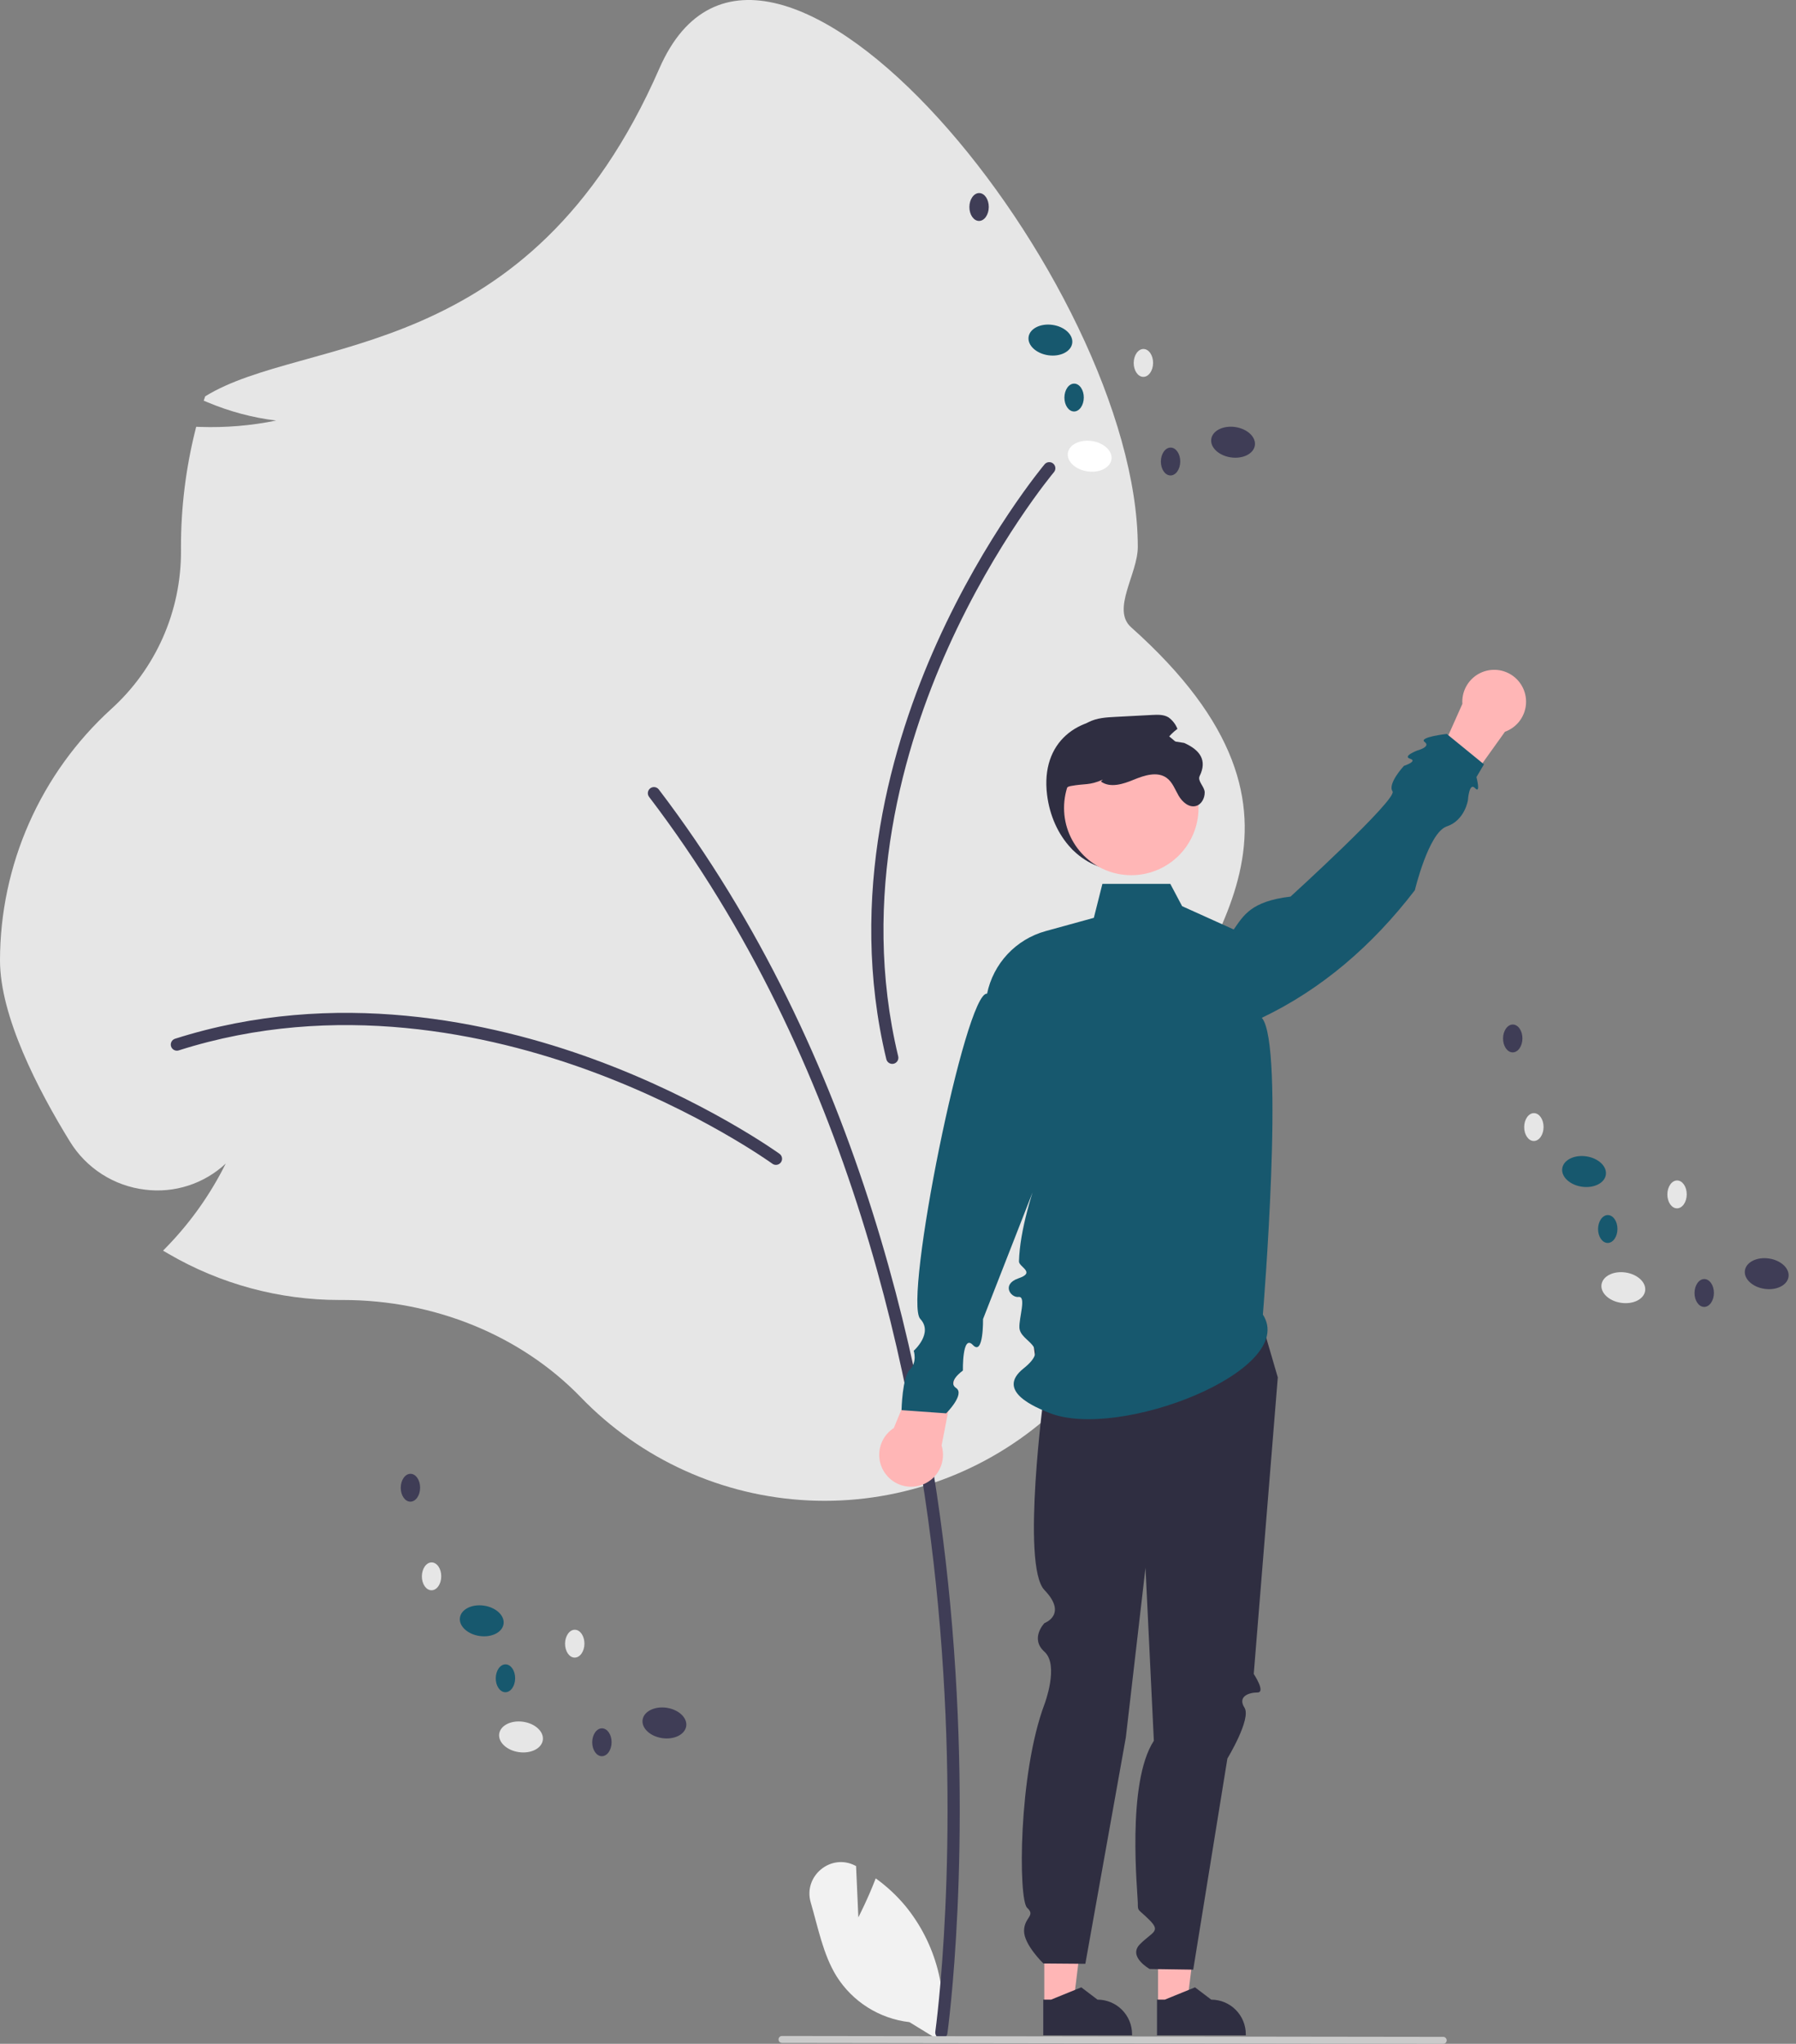 <svg width="160" height="182" viewBox="0 0 160 182" fill="none" xmlns="http://www.w3.org/2000/svg">
<rect x="0" y="0" width="160" height="182" fill="#808080" stroke="none"/>
<g clip-path="url(#clip0_101_1518)">
<path d="M76.468 170.738L76.265 166.172C76.244 166.161 76.223 166.15 76.201 166.139C74.025 164.997 71.531 167.064 72.227 169.421C72.88 171.639 73.32 174.03 74.517 175.971C75.224 177.098 76.176 178.052 77.302 178.762C78.428 179.471 79.699 179.918 81.022 180.07L83.786 181.763C84.166 179.648 84.082 177.476 83.541 175.396C83 173.317 82.015 171.38 80.653 169.718C79.88 168.793 78.994 167.969 78.015 167.266C77.353 169.012 76.468 170.738 76.468 170.738Z" fill="#F2F2F2"/>
<path d="M51.716 124.4C46.394 118.911 38.68 115.763 30.554 115.763L30.241 115.763C24.888 115.765 19.631 114.346 15.008 111.65L14.527 111.369L14.914 110.97C17.012 108.799 18.764 106.319 20.108 103.616C19.154 104.506 18.015 105.176 16.773 105.577C15.531 105.978 14.216 106.102 12.921 105.938C11.553 105.775 10.241 105.305 9.081 104.562C7.922 103.819 6.945 102.824 6.226 101.65C3.385 97.042 0 90.503 0 85.522C0.004 81.312 0.886 77.148 2.589 73.298C4.291 69.447 6.777 65.993 9.888 63.156C11.858 61.38 13.431 59.209 14.506 56.784C15.58 54.359 16.131 51.735 16.123 49.083L16.122 48.706C16.121 45.214 16.548 41.735 17.392 38.347L17.478 38.005L17.83 38.017C20.1 38.094 22.371 37.904 24.597 37.45C22.509 37.194 20.467 36.651 18.528 35.836L18.15 35.683L18.278 35.295C27.137 29.81 47.135 32.65 58.742 6.093C68.154 -15.441 101.363 25.209 101.363 48.706C101.363 51.103 98.99 54.272 100.766 55.856C119.968 72.986 106.719 83.986 102.542 95.055C101.551 97.681 103.7 100.564 103.7 103.405C103.7 103.887 103.688 104.385 103.663 104.884L103.626 105.652L102.986 105.226C101.72 104.396 100.546 103.433 99.484 102.354C100.585 104.888 101.104 107.636 101.003 110.397C100.901 113.158 100.182 115.862 98.898 118.308C96.886 122.106 94.939 124.825 93.112 126.389C87.259 131.397 79.714 133.981 72.019 133.611C64.325 133.242 57.062 129.947 51.716 124.4Z" fill="#E6E6E6"/>
<path d="M83.863 181.537C83.994 181.537 84.12 181.49 84.219 181.404C84.318 181.318 84.382 181.2 84.401 181.07C84.424 180.908 86.687 164.585 84.654 142.892C82.777 122.858 76.749 94.002 58.691 70.302C58.648 70.246 58.594 70.198 58.532 70.162C58.47 70.126 58.402 70.102 58.331 70.093C58.26 70.083 58.188 70.087 58.119 70.106C58.05 70.124 57.985 70.156 57.928 70.199C57.871 70.242 57.824 70.296 57.788 70.358C57.752 70.42 57.728 70.488 57.719 70.559C57.709 70.63 57.714 70.702 57.732 70.771C57.751 70.84 57.782 70.905 57.826 70.962C75.728 94.456 81.707 123.101 83.571 142.994C85.592 164.56 83.347 180.756 83.324 180.917C83.313 180.994 83.319 181.073 83.341 181.147C83.363 181.222 83.401 181.291 83.452 181.35C83.503 181.409 83.566 181.456 83.637 181.488C83.708 181.521 83.785 181.537 83.863 181.537Z" fill="#3F3D56"/>
<path d="M69.126 103.731C69.241 103.731 69.353 103.695 69.446 103.627C69.539 103.56 69.608 103.465 69.644 103.356C69.68 103.246 69.68 103.129 69.644 103.019C69.609 102.91 69.54 102.815 69.447 102.747C69.381 102.7 62.775 97.94 52.899 94.324C43.769 90.981 29.886 87.951 15.593 92.5C15.525 92.521 15.462 92.556 15.407 92.602C15.353 92.648 15.307 92.705 15.275 92.768C15.242 92.832 15.222 92.901 15.216 92.972C15.21 93.043 15.218 93.115 15.239 93.183C15.261 93.251 15.296 93.314 15.342 93.369C15.388 93.424 15.444 93.469 15.508 93.501C15.572 93.534 15.641 93.554 15.712 93.56C15.783 93.566 15.855 93.558 15.923 93.536C29.923 89.081 43.554 92.061 52.525 95.345C62.26 98.91 68.743 103.581 68.807 103.627C68.9 103.695 69.012 103.731 69.126 103.731Z" fill="#3F3D56"/>
<path d="M94.018 41.736C94.026 41.622 93.998 41.508 93.937 41.41C93.877 41.312 93.787 41.237 93.68 41.193C93.574 41.15 93.457 41.141 93.345 41.169C93.233 41.196 93.133 41.258 93.059 41.346C93.007 41.408 87.784 47.654 83.466 57.245C79.475 66.11 75.453 79.739 78.96 94.322C78.994 94.462 79.082 94.583 79.205 94.658C79.328 94.734 79.476 94.757 79.616 94.723C79.756 94.689 79.877 94.601 79.953 94.478C80.028 94.355 80.051 94.208 80.018 94.067C76.582 79.783 80.536 66.402 84.458 57.691C88.714 48.238 93.84 42.108 93.891 42.047C93.965 41.96 94.009 41.851 94.018 41.736Z" fill="#3F3D56"/>
<path d="M93.281 70.779C93.74 74.481 96.306 77.534 100.036 77.534C101.828 77.534 103.546 76.822 104.812 75.555C106.079 74.289 106.791 72.571 106.791 70.779C106.791 67.049 103.751 64.37 100.036 64.025C96.095 63.659 92.692 66.026 93.281 70.779Z" fill="#2F2E41"/>
<path d="M103.165 178.562L105.737 178.562L106.96 168.64L103.164 168.641L103.165 178.562Z" fill="#FFB6B6"/>
<path d="M103.074 181.245L110.984 181.245V181.145C110.984 180.329 110.66 179.545 110.082 178.968C109.505 178.391 108.722 178.066 107.905 178.066H107.905L106.46 176.97L103.765 178.067L103.074 178.067L103.074 181.245Z" fill="#2F2E41"/>
<path d="M93.033 178.562L95.605 178.562L96.829 168.64L93.032 168.641L93.033 178.562Z" fill="#FFB6B6"/>
<path d="M92.942 181.245L100.852 181.245V181.145C100.852 180.329 100.528 179.545 99.95 178.968C99.373 178.391 98.59 178.066 97.773 178.066H97.773L96.328 176.97L93.633 178.067L92.942 178.067L92.942 181.245Z" fill="#2F2E41"/>
<path d="M112.016 116.422L113.835 122.657L111.692 149.064C111.692 149.064 112.796 150.715 112.016 150.715C111.237 150.715 110.237 151.081 110.867 152.067C111.497 153.053 109.345 156.593 109.345 156.593L106.301 175.395L102.422 175.338C102.422 175.338 100.451 174.239 101.557 173.128C102.664 172.018 103.443 172.018 102.404 170.978C101.365 169.939 101.365 170.252 101.365 169.446C101.365 168.64 100.324 158.791 102.793 155.012L102.049 139.608L100.297 154.718L96.689 174.875L92.952 174.845C92.952 174.845 91.227 173.181 91.23 171.95C91.233 170.719 92.296 170.616 91.505 169.888C90.713 169.16 90.713 157.972 93.051 151.754C93.051 151.754 94.374 148.279 93.049 147.089C91.723 145.898 93.047 144.536 93.047 144.536C93.047 144.536 95.146 143.777 93.045 141.59C90.944 139.403 93.034 123.938 93.034 123.938C93.034 123.938 90.736 117.695 93.063 115.24C95.39 112.785 112.016 116.422 112.016 116.422Z" fill="#2F2E41"/>
<path d="M79.627 127.165L82.871 119.323L85.428 120.744L83.884 128.72C84.039 129.225 84.049 129.764 83.915 130.275C83.78 130.786 83.505 131.249 83.122 131.613C82.738 131.976 82.261 132.226 81.744 132.333C81.226 132.44 80.689 132.401 80.193 132.219C79.696 132.038 79.26 131.722 78.934 131.306C78.607 130.891 78.403 130.392 78.344 129.867C78.286 129.342 78.374 128.811 78.601 128.333C78.828 127.856 79.183 127.451 79.627 127.165Z" fill="#FFB6B6"/>
<path d="M134.072 65.16L129.136 72.062L126.968 70.099L130.278 62.68C130.242 62.153 130.354 61.626 130.601 61.159C130.848 60.692 131.22 60.303 131.676 60.035C132.132 59.768 132.654 59.633 133.182 59.646C133.71 59.659 134.224 59.819 134.667 60.108C135.109 60.397 135.462 60.804 135.686 61.283C135.91 61.762 135.996 62.293 135.934 62.818C135.872 63.343 135.665 63.84 135.336 64.254C135.008 64.668 134.57 64.981 134.072 65.16Z" fill="#FFB6B6"/>
<path d="M112.506 117.061C115.708 122.028 99.612 128.331 93.436 125.801C92.355 125.358 88.635 123.894 91.178 121.865C93.72 119.836 90.883 119.55 90.816 118.23C90.771 117.346 91.455 115.409 90.741 115.492C90.028 115.575 89.193 114.354 90.746 113.829C92.3 113.303 90.763 112.824 90.777 112.325C90.925 106.881 95.102 98.222 95.102 98.222L87.576 117.461C87.576 117.461 87.631 120.79 86.672 119.772C85.712 118.755 85.782 122.047 85.782 122.047C85.782 122.047 84.355 123.043 85.175 123.598C85.996 124.152 84.292 125.856 84.292 125.856L80.315 125.572C80.315 125.572 80.377 122.618 81.056 121.965C81.735 121.312 81.402 120.284 81.402 120.284C81.402 120.284 83.17 118.719 81.984 117.448C80.46 115.814 86.017 88.214 87.935 88.487C88.206 87.168 88.837 85.949 89.758 84.965C90.678 83.982 91.853 83.272 93.152 82.914L97.447 81.732L98.21 78.706H104.257L105.311 80.694L109.908 82.769C110.774 81.547 111.421 80.259 114.968 79.842C114.968 79.842 124.524 71.147 124.057 70.469C123.591 69.79 125.072 68.2 125.072 68.2C125.072 68.2 126.337 67.786 125.623 67.565C124.909 67.344 126.258 66.833 126.258 66.833C126.258 66.833 127.508 66.505 126.919 66.072C126.329 65.64 128.886 65.356 128.886 65.356L132.202 68.062L131.532 69.199C131.532 69.199 131.941 70.747 131.407 70.182C130.874 69.617 130.774 71.256 130.774 71.256C130.774 71.256 130.501 73.052 128.886 73.593C127.27 74.134 126.045 79.274 126.045 79.274C122.236 84.227 117.739 88.092 112.411 90.635C114.488 93.019 112.506 117.061 112.506 117.061Z" fill="#17586E"/>
<path d="M100.783 77.935C104.091 77.935 106.773 75.253 106.773 71.945C106.773 68.637 104.091 65.956 100.783 65.956C97.475 65.956 94.793 68.637 94.793 71.945C94.793 75.253 97.475 77.935 100.783 77.935Z" fill="#FFB6B6"/>
<path d="M94.581 72.598C94.77 73.9 95.879 75.716 95.62 75.716C95.36 75.716 93.513 70.35 95.36 70C96.7 69.746 96.999 69.969 98.251 69.426L98.075 69.592C98.903 70.195 100.057 69.823 101.003 69.431C101.951 69.041 103.102 68.67 103.933 69.27C104.455 69.647 104.676 70.301 105.001 70.857C105.325 71.416 105.926 71.943 106.544 71.772C107.04 71.634 107.326 71.078 107.323 70.564C107.321 70.049 106.651 69.56 106.876 69.099C107.545 67.731 106.944 66.799 105.487 66.155C104.957 66.075 104.427 65.992 103.897 65.908C104.174 65.524 104.511 65.185 104.894 64.906C104.732 64.49 104.452 64.132 104.089 63.874C103.665 63.622 103.141 63.64 102.65 63.666C101.553 63.724 100.458 63.781 99.363 63.838C98.553 63.879 97.714 63.929 96.989 64.3C96.085 64.765 95.492 65.672 95.061 66.594C94.095 68.667 94.248 70.335 94.581 72.598Z" fill="#2F2E41"/>
<path d="M69.664 181.92L128.572 182C128.654 182 128.732 181.967 128.79 181.909C128.848 181.851 128.881 181.773 128.881 181.691C128.881 181.609 128.848 181.53 128.79 181.472C128.732 181.414 128.654 181.381 128.572 181.381L69.664 181.302C69.582 181.302 69.503 181.334 69.445 181.392C69.387 181.45 69.355 181.529 69.355 181.611C69.355 181.693 69.387 181.772 69.445 181.83C69.503 181.888 69.582 181.92 69.664 181.92Z" fill="#CACACA"/>
<path d="M48.358 154.956C48.467 154.21 47.685 153.478 46.612 153.322C45.539 153.166 44.581 153.644 44.473 154.391C44.364 155.137 45.146 155.869 46.219 156.025C47.292 156.181 48.25 155.702 48.358 154.956Z" fill="#E6E6E6"/>
<path d="M61.133 153.71C61.241 152.963 60.459 152.232 59.387 152.076C58.314 151.92 57.356 152.398 57.247 153.144C57.139 153.891 57.92 154.622 58.993 154.779C60.066 154.935 61.024 154.456 61.133 153.71Z" fill="#3F3D56"/>
<path d="M44.86 144.614C44.969 143.868 44.187 143.136 43.114 142.98C42.041 142.824 41.084 143.303 40.975 144.049C40.866 144.795 41.648 145.527 42.721 145.683C43.794 145.839 44.752 145.361 44.86 144.614Z" fill="#17586E"/>
<path d="M39.309 140.378C39.315 139.693 38.932 139.134 38.456 139.131C37.979 139.127 37.589 139.68 37.583 140.365C37.578 141.05 37.96 141.609 38.437 141.612C38.914 141.616 39.304 141.063 39.309 140.378Z" fill="#E6E6E6"/>
<path d="M37.427 132.488C37.432 131.802 37.05 131.244 36.573 131.241C36.097 131.237 35.706 131.789 35.701 132.475C35.696 133.16 36.078 133.718 36.555 133.722C37.031 133.725 37.422 133.173 37.427 132.488Z" fill="#3F3D56"/>
<path d="M52.065 146.374C52.07 145.689 51.688 145.131 51.211 145.127C50.735 145.123 50.344 145.676 50.339 146.361C50.334 147.046 50.716 147.605 51.193 147.608C51.669 147.612 52.06 147.059 52.065 146.374Z" fill="#E6E6E6"/>
<path d="M45.892 149.456C45.897 148.771 45.515 148.213 45.038 148.209C44.562 148.206 44.171 148.758 44.166 149.443C44.161 150.129 44.543 150.687 45.02 150.691C45.496 150.694 45.887 150.142 45.892 149.456Z" fill="#17586E"/>
<path d="M54.485 155.153C54.49 154.468 54.108 153.909 53.632 153.906C53.155 153.902 52.764 154.455 52.759 155.14C52.754 155.825 53.136 156.384 53.613 156.387C54.09 156.391 54.48 155.838 54.485 155.153Z" fill="#3F3D56"/>
<path d="M146.56 114.948C146.668 114.202 145.887 113.47 144.814 113.314C143.741 113.158 142.783 113.637 142.674 114.383C142.566 115.129 143.347 115.861 144.42 116.017C145.493 116.173 146.451 115.695 146.56 114.948Z" fill="#E6E6E6"/>
<path d="M159.334 113.702C159.443 112.955 158.661 112.224 157.588 112.068C156.515 111.911 155.557 112.39 155.449 113.136C155.34 113.883 156.122 114.614 157.195 114.77C158.268 114.927 159.225 114.448 159.334 113.702Z" fill="#3F3D56"/>
<path d="M143.061 104.606C143.17 103.86 142.388 103.128 141.315 102.972C140.242 102.816 139.285 103.295 139.176 104.041C139.067 104.788 139.849 105.519 140.922 105.675C141.995 105.831 142.953 105.353 143.061 104.606Z" fill="#17586E"/>
<path d="M137.511 100.37C137.516 99.685 137.134 99.127 136.657 99.123C136.18 99.12 135.79 99.672 135.785 100.357C135.779 101.042 136.162 101.601 136.638 101.604C137.115 101.608 137.506 101.055 137.511 100.37Z" fill="#E6E6E6"/>
<path d="M135.628 92.48C135.634 91.795 135.251 91.236 134.775 91.233C134.298 91.229 133.907 91.782 133.902 92.467C133.897 93.152 134.279 93.71 134.756 93.714C135.233 93.718 135.623 93.165 135.628 92.48Z" fill="#3F3D56"/>
<path d="M150.266 106.366C150.272 105.681 149.889 105.123 149.413 105.119C148.936 105.116 148.545 105.668 148.54 106.353C148.535 107.039 148.917 107.597 149.394 107.601C149.871 107.604 150.261 107.052 150.266 106.366Z" fill="#E6E6E6"/>
<path d="M144.093 109.448C144.098 108.763 143.716 108.205 143.24 108.201C142.763 108.198 142.372 108.75 142.367 109.435C142.362 110.121 142.744 110.679 143.221 110.683C143.697 110.686 144.088 110.134 144.093 109.448Z" fill="#17586E"/>
<path d="M152.687 115.145C152.692 114.46 152.31 113.902 151.833 113.898C151.356 113.894 150.966 114.447 150.96 115.132C150.955 115.817 151.337 116.376 151.814 116.379C152.291 116.383 152.681 115.83 152.687 115.145Z" fill="#3F3D56"/>
<path d="M99.018 40.907C99.126 40.161 98.344 39.429 97.272 39.273C96.199 39.117 95.241 39.596 95.132 40.342C95.024 41.089 95.805 41.82 96.878 41.976C97.951 42.132 98.909 41.654 99.018 40.907Z" fill="white"/>
<path d="M111.792 39.661C111.901 38.915 111.119 38.183 110.046 38.027C108.973 37.871 108.015 38.349 107.907 39.096C107.798 39.842 108.58 40.574 109.653 40.73C110.726 40.886 111.683 40.407 111.792 39.661Z" fill="#3F3D56"/>
<path d="M95.52 30.566C95.628 29.819 94.847 29.088 93.774 28.932C92.701 28.776 91.743 29.254 91.634 30C91.526 30.747 92.307 31.478 93.38 31.634C94.453 31.791 95.411 31.312 95.52 30.566Z" fill="#17586E"/>
<path d="M89.969 26.329C89.974 25.644 89.592 25.086 89.115 25.082C88.639 25.079 88.248 25.631 88.243 26.316C88.238 27.002 88.62 27.56 89.097 27.564C89.573 27.567 89.964 27.015 89.969 26.329Z" fill="#E6E6E6"/>
<path d="M88.087 18.439C88.092 17.754 87.71 17.196 87.233 17.192C86.756 17.189 86.366 17.741 86.36 18.426C86.355 19.111 86.737 19.67 87.214 19.674C87.691 19.677 88.081 19.125 88.087 18.439Z" fill="#3F3D56"/>
<path d="M102.725 32.326C102.73 31.64 102.348 31.082 101.871 31.078C101.394 31.075 101.004 31.627 100.998 32.312C100.993 32.998 101.375 33.556 101.852 33.56C102.329 33.563 102.719 33.011 102.725 32.326Z" fill="#E6E6E6"/>
<path d="M96.552 35.408C96.557 34.723 96.174 34.164 95.698 34.161C95.221 34.157 94.831 34.71 94.825 35.395C94.82 36.08 95.202 36.638 95.679 36.642C96.156 36.646 96.546 36.093 96.552 35.408Z" fill="#17586E"/>
<path d="M105.145 41.104C105.15 40.419 104.768 39.861 104.291 39.857C103.814 39.854 103.424 40.406 103.418 41.091C103.413 41.777 103.796 42.335 104.272 42.339C104.749 42.342 105.139 41.79 105.145 41.104Z" fill="#3F3D56"/>
</g>
<defs>
<clipPath id="clip0_101_1518">
<rect width="159.344" height="182" fill="white"/>
</clipPath>
</defs>
</svg>
